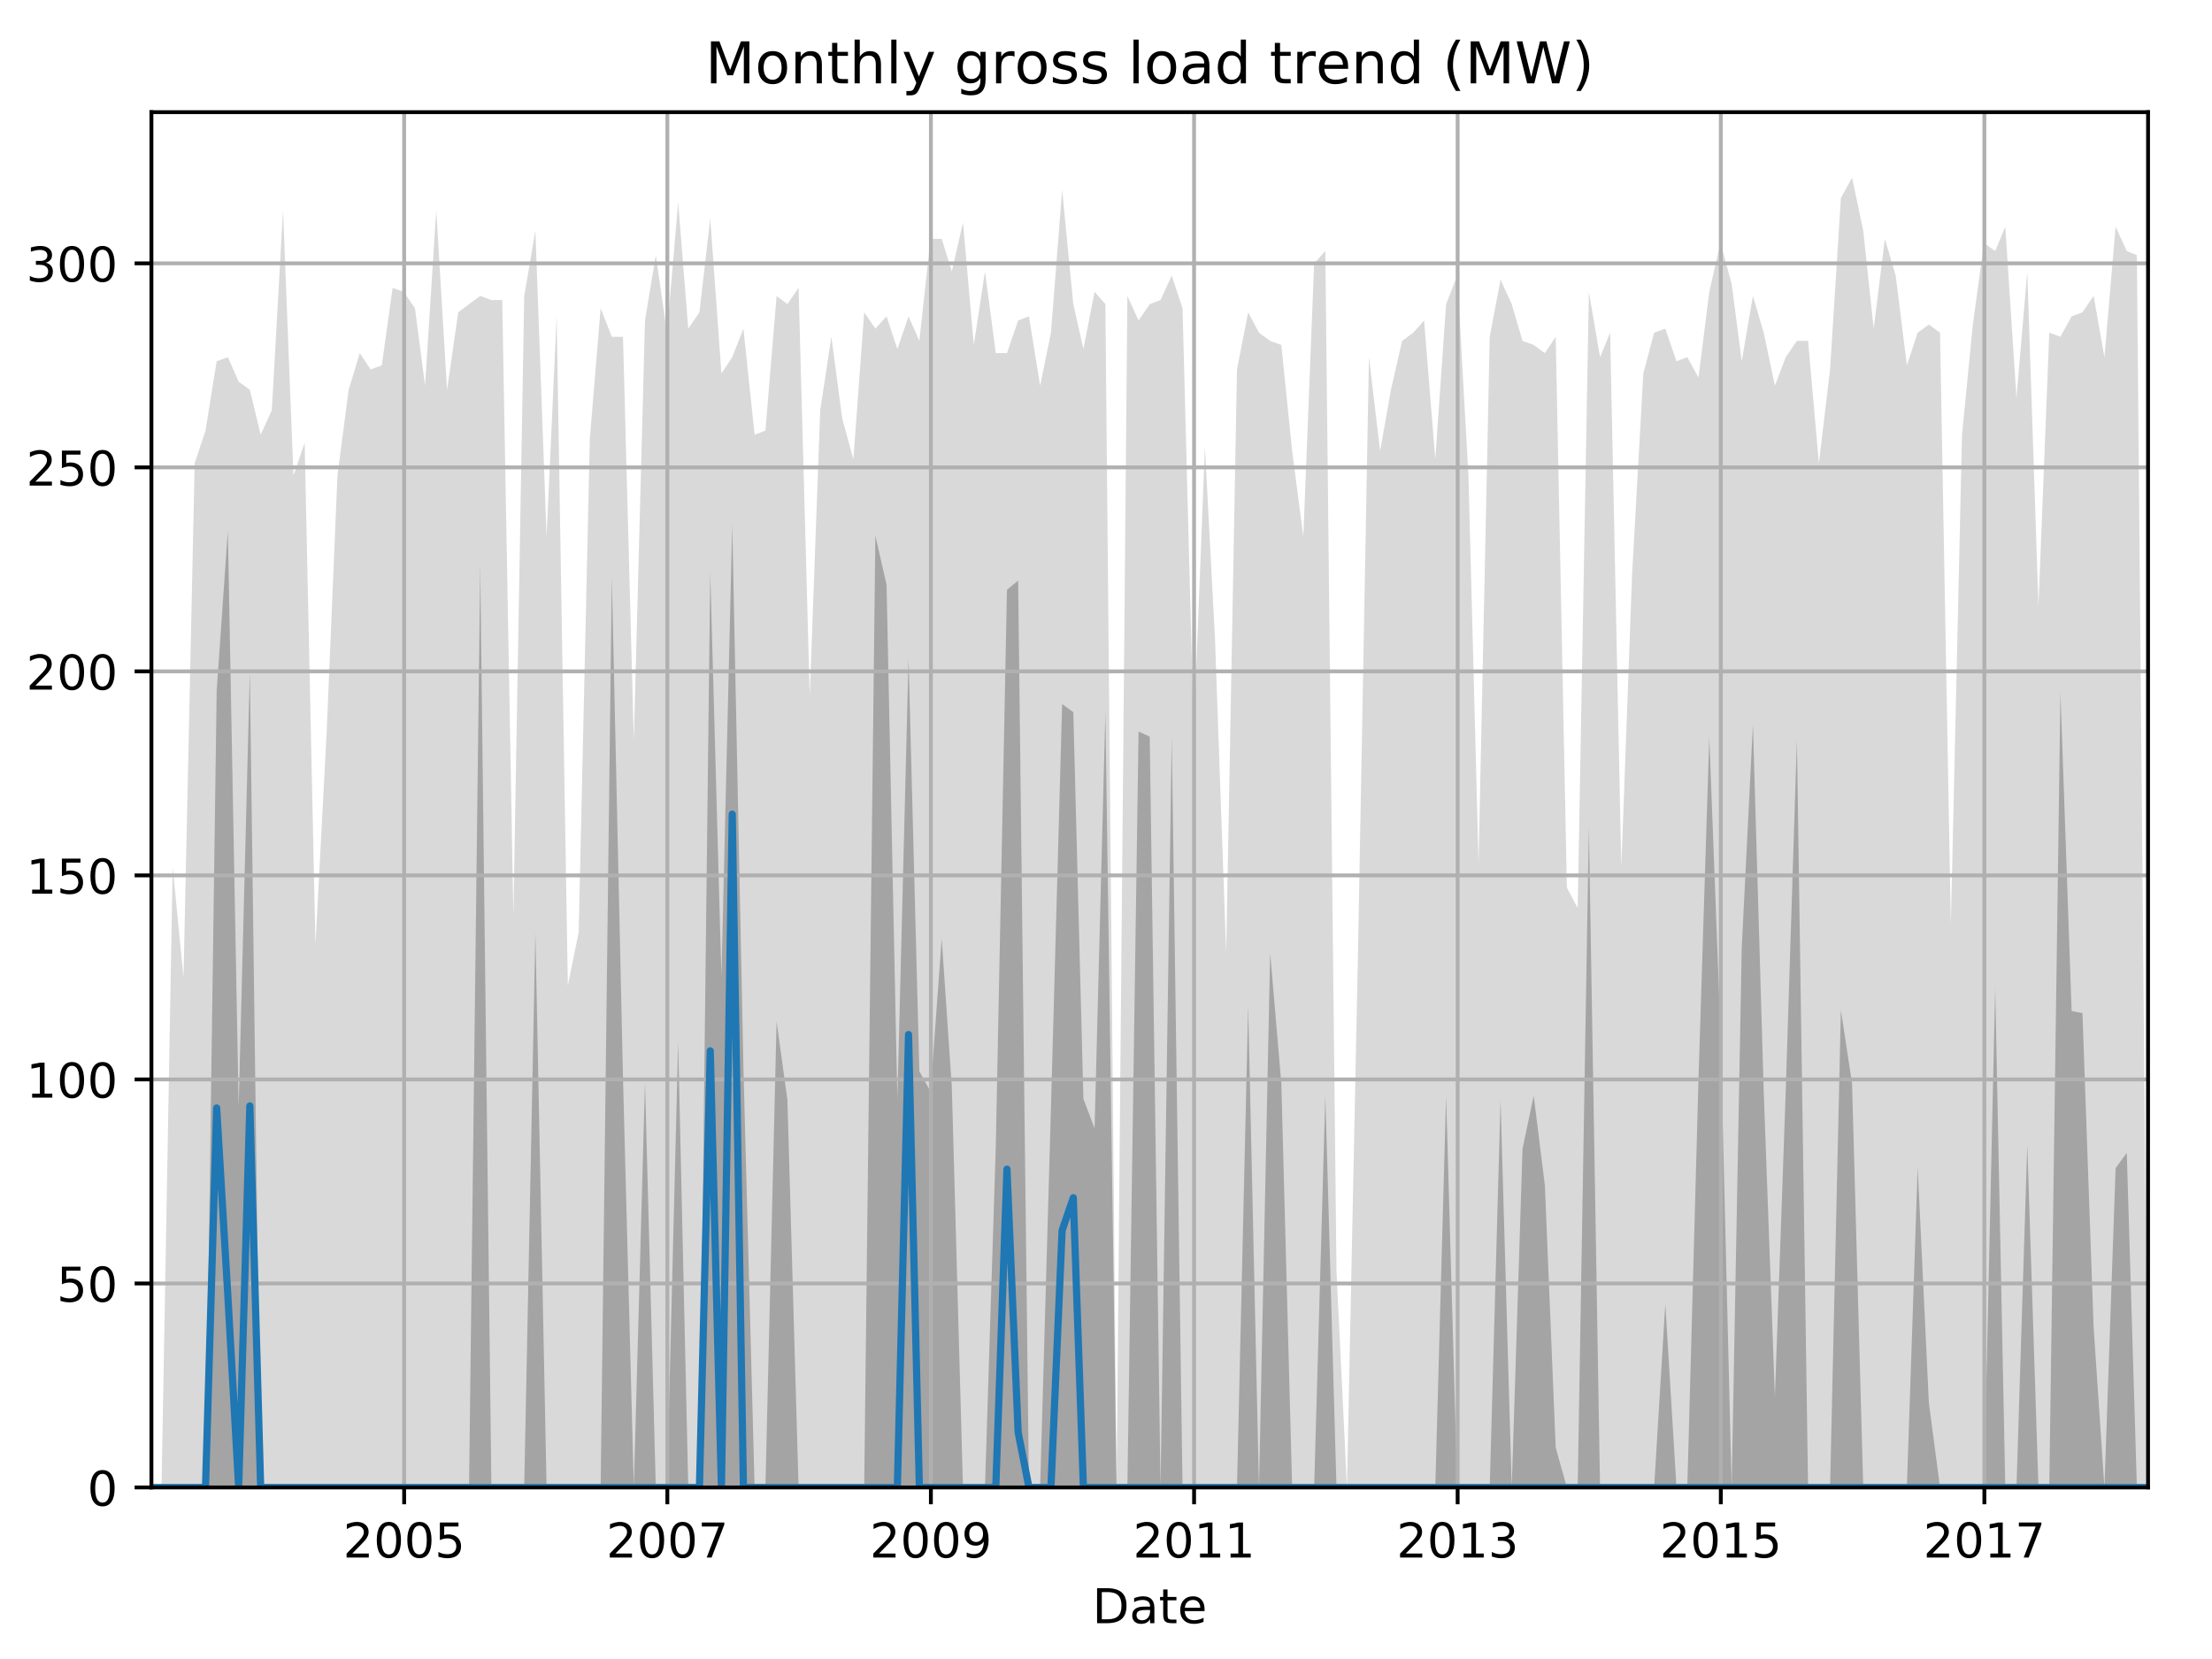 <?xml version="1.0" encoding="utf-8" standalone="no"?>
<!DOCTYPE svg PUBLIC "-//W3C//DTD SVG 1.1//EN"
  "http://www.w3.org/Graphics/SVG/1.1/DTD/svg11.dtd">
<!-- Created with matplotlib (http://matplotlib.org/) -->
<svg height="345.6pt" version="1.1" viewBox="0 0 460.8 345.6" width="460.8pt" xmlns="http://www.w3.org/2000/svg" xmlns:xlink="http://www.w3.org/1999/xlink">
 <defs>
  <style type="text/css">
*{stroke-linecap:butt;stroke-linejoin:round;}
  </style>
 </defs>
 <g id="figure_1">
  <g id="patch_1">
   <path d="M 0 345.6 
L 460.8 345.6 
L 460.8 0 
L 0 0 
z
" style="fill:none;"/>
  </g>
  <g id="axes_1">
   <g id="patch_2">
    <path d="M 31.543 309.863 
L 447.48 309.863 
L 447.48 23.365 
L 31.543 23.365 
z
" style="fill:none;"/>
   </g>
   <g id="PolyCollection_1">
    <path clip-path="url(#pd8c55d9efe)" d="M 31.543 309.863 
L 31.543 309.863 
L 33.646 309.863 
L 35.974 309.863 
L 38.227 309.863 
L 40.556 309.863 
L 42.809 309.863 
L 45.137 309.863 
L 47.465 309.863 
L 49.719 309.863 
L 52.047 309.863 
L 54.3 309.863 
L 56.628 309.863 
L 58.957 309.863 
L 61.135 309.863 
L 63.463 309.863 
L 65.716 309.863 
L 68.045 309.863 
L 70.298 309.863 
L 72.626 309.863 
L 74.954 309.863 
L 77.207 309.863 
L 79.536 309.863 
L 81.789 309.863 
L 84.117 309.863 
L 86.445 309.863 
L 88.548 309.863 
L 90.877 309.863 
L 93.13 309.863 
L 95.458 309.863 
L 97.711 309.863 
L 100.04 309.863 
L 102.368 309.863 
L 104.621 309.863 
L 106.949 309.863 
L 109.203 309.863 
L 111.531 309.863 
L 113.859 309.863 
L 115.962 309.863 
L 118.29 309.863 
L 120.544 309.863 
L 122.872 309.863 
L 125.125 309.863 
L 127.453 309.863 
L 129.782 309.863 
L 132.035 309.863 
L 134.363 309.863 
L 136.616 309.863 
L 138.945 309.863 
L 141.273 309.863 
L 143.376 309.863 
L 145.704 309.863 
L 147.957 309.863 
L 150.286 309.863 
L 152.539 309.863 
L 154.867 309.863 
L 157.195 309.863 
L 159.449 309.863 
L 161.777 309.863 
L 164.03 309.863 
L 166.358 309.863 
L 168.687 309.863 
L 170.865 309.863 
L 173.193 309.863 
L 175.446 309.863 
L 177.774 309.863 
L 180.028 309.863 
L 182.356 309.863 
L 184.684 309.863 
L 186.937 309.863 
L 189.266 309.863 
L 191.519 309.863 
L 193.847 309.863 
L 196.175 309.863 
L 198.278 309.863 
L 200.607 309.863 
L 202.86 309.863 
L 205.188 309.863 
L 207.441 309.863 
L 209.77 309.863 
L 212.098 309.863 
L 214.351 309.863 
L 216.679 309.863 
L 218.932 309.863 
L 221.261 309.863 
L 223.589 309.863 
L 225.692 309.863 
L 228.02 309.863 
L 230.273 309.863 
L 232.602 309.863 
L 234.855 309.863 
L 237.183 309.863 
L 239.512 309.863 
L 241.765 309.863 
L 244.093 309.863 
L 246.346 309.863 
L 248.674 309.863 
L 251.003 309.863 
L 253.106 309.863 
L 255.434 309.863 
L 257.687 309.863 
L 260.015 309.863 
L 262.269 309.863 
L 264.597 309.863 
L 266.925 309.863 
L 269.178 309.863 
L 271.507 309.863 
L 273.76 309.863 
L 276.088 309.863 
L 278.416 309.863 
L 280.594 309.863 
L 282.923 309.863 
L 285.176 309.863 
L 287.504 309.863 
L 289.757 309.863 
L 292.086 309.863 
L 294.414 309.863 
L 296.667 309.863 
L 298.995 309.863 
L 301.249 309.863 
L 303.577 309.863 
L 305.905 309.863 
L 308.008 309.863 
L 310.336 309.863 
L 312.59 309.863 
L 314.918 309.863 
L 317.171 309.863 
L 319.499 309.863 
L 321.828 309.863 
L 324.081 309.863 
L 326.409 309.863 
L 328.662 309.863 
L 330.991 309.863 
L 333.319 309.863 
L 335.422 309.863 
L 337.75 309.863 
L 340.003 309.863 
L 342.332 309.863 
L 344.585 309.863 
L 346.913 309.863 
L 349.241 309.863 
L 351.495 309.863 
L 353.823 309.863 
L 356.076 309.863 
L 358.404 309.863 
L 360.733 309.863 
L 362.836 309.863 
L 365.164 309.863 
L 367.417 309.863 
L 369.745 309.863 
L 371.998 309.863 
L 374.327 309.863 
L 376.655 309.863 
L 378.908 309.863 
L 381.237 309.863 
L 383.49 309.863 
L 385.818 309.863 
L 388.146 309.863 
L 390.324 309.863 
L 392.653 309.863 
L 394.906 309.863 
L 397.234 309.863 
L 399.487 309.863 
L 401.816 309.863 
L 404.144 309.863 
L 406.397 309.863 
L 408.725 309.863 
L 410.978 309.863 
L 413.307 309.863 
L 415.635 309.863 
L 417.738 309.863 
L 420.066 309.863 
L 422.319 309.863 
L 424.648 309.863 
L 426.901 309.863 
L 429.229 309.863 
L 431.558 309.863 
L 433.811 309.863 
L 436.139 309.863 
L 438.392 309.863 
L 440.72 309.863 
L 443.049 309.863 
L 445.152 309.863 
L 447.48 309.863 
L 447.48 309.863 
L 447.48 309.863 
L 445.152 53.158 
L 443.049 52.308 
L 440.72 47.208 
L 438.392 74.409 
L 436.139 61.658 
L 433.811 65.058 
L 431.558 65.908 
L 429.229 70.159 
L 426.901 69.309 
L 424.648 126.26 
L 422.319 56.558 
L 420.066 82.909 
L 417.738 47.208 
L 415.635 52.308 
L 413.307 50.608 
L 410.978 67.608 
L 408.725 90.559 
L 406.397 192.561 
L 404.144 69.309 
L 401.816 67.608 
L 399.487 69.309 
L 397.234 76.109 
L 394.906 57.408 
L 392.653 49.758 
L 390.324 68.458 
L 388.146 48.058 
L 385.818 37.008 
L 383.49 41.258 
L 381.237 76.959 
L 378.908 96.509 
L 376.655 71.009 
L 374.327 71.009 
L 371.998 74.409 
L 369.745 80.359 
L 367.417 69.309 
L 365.164 61.658 
L 362.836 75.259 
L 360.733 59.108 
L 358.404 50.608 
L 356.076 60.808 
L 353.823 78.659 
L 351.495 74.409 
L 349.241 75.259 
L 346.913 68.458 
L 344.585 69.309 
L 342.332 77.809 
L 340.003 119.46 
L 337.75 180.661 
L 335.422 69.309 
L 333.319 74.409 
L 330.991 60.808 
L 328.662 189.161 
L 326.409 184.911 
L 324.081 70.159 
L 321.828 73.559 
L 319.499 71.859 
L 317.171 71.009 
L 314.918 63.358 
L 312.59 58.258 
L 310.336 70.159 
L 308.008 179.811 
L 305.905 99.059 
L 303.577 57.408 
L 301.249 63.358 
L 298.995 95.659 
L 296.667 66.758 
L 294.414 69.309 
L 292.086 71.009 
L 289.757 81.209 
L 287.504 93.959 
L 285.176 74.409 
L 282.923 196.811 
L 280.594 309.863 
L 278.416 264.813 
L 276.088 52.308 
L 273.76 54.858 
L 271.507 111.809 
L 269.178 93.959 
L 266.925 71.859 
L 264.597 71.009 
L 262.269 69.309 
L 260.015 65.058 
L 257.687 76.959 
L 255.434 198.511 
L 253.106 133.06 
L 251.003 93.109 
L 248.674 152.61 
L 246.346 64.208 
L 244.093 57.408 
L 241.765 62.508 
L 239.512 63.358 
L 237.183 66.758 
L 234.855 61.658 
L 232.602 309.863 
L 230.273 63.358 
L 228.02 60.808 
L 225.692 72.709 
L 223.589 63.358 
L 221.261 39.558 
L 218.932 69.309 
L 216.679 80.359 
L 214.351 65.908 
L 212.098 66.758 
L 209.77 73.559 
L 207.441 73.559 
L 205.188 56.558 
L 202.86 71.859 
L 200.607 46.358 
L 198.278 56.558 
L 196.175 49.758 
L 193.847 49.758 
L 191.519 71.009 
L 189.266 65.908 
L 186.937 72.709 
L 184.684 65.908 
L 182.356 68.458 
L 180.028 65.058 
L 177.774 95.659 
L 175.446 87.159 
L 173.193 70.159 
L 170.865 85.459 
L 168.687 144.96 
L 166.358 59.958 
L 164.03 63.358 
L 161.777 61.658 
L 159.449 89.709 
L 157.195 90.559 
L 154.867 68.458 
L 152.539 74.409 
L 150.286 77.809 
L 147.957 45.508 
L 145.704 65.058 
L 143.376 68.458 
L 141.273 42.108 
L 138.945 69.309 
L 136.616 53.158 
L 134.363 66.758 
L 132.035 154.31 
L 129.782 70.159 
L 127.453 70.159 
L 125.125 64.208 
L 122.872 91.409 
L 120.544 194.261 
L 118.29 205.311 
L 115.962 65.908 
L 113.859 111.809 
L 111.531 48.058 
L 109.203 61.658 
L 106.949 190.861 
L 104.621 62.508 
L 102.368 62.508 
L 100.04 61.658 
L 97.711 63.358 
L 95.458 65.058 
L 93.13 81.209 
L 90.877 43.808 
L 88.548 80.359 
L 86.445 64.208 
L 84.117 60.808 
L 81.789 59.958 
L 79.536 76.109 
L 77.207 76.959 
L 74.954 73.559 
L 72.626 81.209 
L 70.298 99.059 
L 68.045 152.61 
L 65.716 196.811 
L 63.463 92.259 
L 61.135 99.059 
L 58.957 43.808 
L 56.628 85.459 
L 54.3 90.559 
L 52.047 81.209 
L 49.719 79.509 
L 47.465 74.409 
L 45.137 75.259 
L 42.809 89.709 
L 40.556 96.509 
L 38.227 203.611 
L 35.974 180.661 
L 33.646 309.863 
L 31.543 309.863 
z
" style="fill:#808080;fill-opacity:0.3;"/>
   </g>
   <g id="PolyCollection_2">
    <path clip-path="url(#pd8c55d9efe)" d="M 31.543 309.863 
L 31.543 309.863 
L 33.646 309.863 
L 35.974 309.863 
L 38.227 309.863 
L 40.556 309.863 
L 42.809 309.863 
L 45.137 309.863 
L 47.465 309.863 
L 49.719 309.863 
L 52.047 309.863 
L 54.3 309.863 
L 56.628 309.863 
L 58.957 309.863 
L 61.135 309.863 
L 63.463 309.863 
L 65.716 309.863 
L 68.045 309.863 
L 70.298 309.863 
L 72.626 309.863 
L 74.954 309.863 
L 77.207 309.863 
L 79.536 309.863 
L 81.789 309.863 
L 84.117 309.863 
L 86.445 309.863 
L 88.548 309.863 
L 90.877 309.863 
L 93.13 309.863 
L 95.458 309.863 
L 97.711 309.863 
L 100.04 309.863 
L 102.368 309.863 
L 104.621 309.863 
L 106.949 309.863 
L 109.203 309.863 
L 111.531 309.863 
L 113.859 309.863 
L 115.962 309.863 
L 118.29 309.863 
L 120.544 309.863 
L 122.872 309.863 
L 125.125 309.863 
L 127.453 309.863 
L 129.782 309.863 
L 132.035 309.863 
L 134.363 309.863 
L 136.616 309.863 
L 138.945 309.863 
L 141.273 309.863 
L 143.376 309.863 
L 145.704 309.863 
L 147.957 309.863 
L 150.286 309.863 
L 152.539 309.863 
L 154.867 309.863 
L 157.195 309.863 
L 159.449 309.863 
L 161.777 309.863 
L 164.03 309.863 
L 166.358 309.863 
L 168.687 309.863 
L 170.865 309.863 
L 173.193 309.863 
L 175.446 309.863 
L 177.774 309.863 
L 180.028 309.863 
L 182.356 309.863 
L 184.684 309.863 
L 186.937 309.863 
L 189.266 309.863 
L 191.519 309.863 
L 193.847 309.863 
L 196.175 309.863 
L 198.278 309.863 
L 200.607 309.863 
L 202.86 309.863 
L 205.188 309.863 
L 207.441 309.863 
L 209.77 309.863 
L 212.098 309.863 
L 214.351 309.863 
L 216.679 309.863 
L 218.932 309.863 
L 221.261 309.863 
L 223.589 309.863 
L 225.692 309.863 
L 228.02 309.863 
L 230.273 309.863 
L 232.602 309.863 
L 234.855 309.863 
L 237.183 309.863 
L 239.512 309.863 
L 241.765 309.863 
L 244.093 309.863 
L 246.346 309.863 
L 248.674 309.863 
L 251.003 309.863 
L 253.106 309.863 
L 255.434 309.863 
L 257.687 309.863 
L 260.015 309.863 
L 262.269 309.863 
L 264.597 309.863 
L 266.925 309.863 
L 269.178 309.863 
L 271.507 309.863 
L 273.76 309.863 
L 276.088 309.863 
L 278.416 309.863 
L 280.594 309.863 
L 282.923 309.863 
L 285.176 309.863 
L 287.504 309.863 
L 289.757 309.863 
L 292.086 309.863 
L 294.414 309.863 
L 296.667 309.863 
L 298.995 309.863 
L 301.249 309.863 
L 303.577 309.863 
L 305.905 309.863 
L 308.008 309.863 
L 310.336 309.863 
L 312.59 309.863 
L 314.918 309.863 
L 317.171 309.863 
L 319.499 309.863 
L 321.828 309.863 
L 324.081 309.863 
L 326.409 309.863 
L 328.662 309.863 
L 330.991 309.863 
L 333.319 309.863 
L 335.422 309.863 
L 337.75 309.863 
L 340.003 309.863 
L 342.332 309.863 
L 344.585 309.863 
L 346.913 309.863 
L 349.241 309.863 
L 351.495 309.863 
L 353.823 309.863 
L 356.076 309.863 
L 358.404 309.863 
L 360.733 309.863 
L 362.836 309.863 
L 365.164 309.863 
L 367.417 309.863 
L 369.745 309.863 
L 371.998 309.863 
L 374.327 309.863 
L 376.655 309.863 
L 378.908 309.863 
L 381.237 309.863 
L 383.49 309.863 
L 385.818 309.863 
L 388.146 309.863 
L 390.324 309.863 
L 392.653 309.863 
L 394.906 309.863 
L 397.234 309.863 
L 399.487 309.863 
L 401.816 309.863 
L 404.144 309.863 
L 406.397 309.863 
L 408.725 309.863 
L 410.978 309.863 
L 413.307 309.863 
L 415.635 309.863 
L 417.738 309.863 
L 420.066 309.863 
L 422.319 309.863 
L 424.648 309.863 
L 426.901 309.863 
L 429.229 309.863 
L 431.558 309.863 
L 433.811 309.863 
L 436.139 309.863 
L 438.392 309.863 
L 440.72 309.863 
L 443.049 309.863 
L 445.152 309.863 
L 447.48 309.863 
L 447.48 309.863 
L 447.48 309.863 
L 445.152 309.863 
L 443.049 240.162 
L 440.72 243.35 
L 438.392 309.863 
L 436.139 276.5 
L 433.811 211.049 
L 431.558 210.624 
L 429.229 144.323 
L 426.901 309.863 
L 424.648 309.863 
L 422.319 238.462 
L 420.066 309.863 
L 417.738 309.863 
L 415.635 205.736 
L 413.307 309.863 
L 410.978 309.863 
L 408.725 309.863 
L 406.397 309.863 
L 404.144 309.863 
L 401.816 292.226 
L 399.487 243.137 
L 397.234 309.863 
L 394.906 309.863 
L 392.653 309.863 
L 390.324 309.863 
L 388.146 309.863 
L 385.818 225.712 
L 383.49 210.411 
L 381.237 309.863 
L 378.908 309.863 
L 376.655 309.863 
L 374.327 154.098 
L 371.998 227.412 
L 369.745 290.951 
L 367.417 227.412 
L 365.164 150.91 
L 362.836 197.449 
L 360.733 309.863 
L 358.404 214.662 
L 356.076 153.46 
L 353.823 224.862 
L 351.495 309.863 
L 349.241 309.863 
L 346.913 271.613 
L 344.585 309.863 
L 342.332 309.863 
L 340.003 309.863 
L 337.75 309.863 
L 335.422 309.863 
L 333.319 309.863 
L 330.991 172.161 
L 328.662 309.863 
L 326.409 309.863 
L 324.081 301.576 
L 321.828 246.962 
L 319.499 228.262 
L 317.171 239.312 
L 314.918 309.863 
L 312.59 229.112 
L 310.336 309.863 
L 308.008 309.863 
L 305.905 309.863 
L 303.577 309.863 
L 301.249 228.262 
L 298.995 309.863 
L 296.667 309.863 
L 294.414 309.863 
L 292.086 309.863 
L 289.757 309.863 
L 287.504 309.863 
L 285.176 309.863 
L 282.923 309.863 
L 280.594 309.863 
L 278.416 309.863 
L 276.088 228.262 
L 273.76 309.863 
L 271.507 309.863 
L 269.178 309.863 
L 266.925 225.712 
L 264.597 198.511 
L 262.269 309.863 
L 260.015 209.561 
L 257.687 309.863 
L 255.434 309.863 
L 253.106 309.863 
L 251.003 309.863 
L 248.674 309.863 
L 246.346 309.863 
L 244.093 153.46 
L 241.765 309.863 
L 239.512 153.46 
L 237.183 152.398 
L 234.855 309.863 
L 232.602 309.863 
L 230.273 148.36 
L 228.02 235.062 
L 225.692 228.899 
L 223.589 148.36 
L 221.261 146.66 
L 218.932 230.812 
L 216.679 309.863 
L 214.351 309.863 
L 212.098 120.947 
L 209.77 122.86 
L 207.441 238.887 
L 205.188 309.863 
L 202.86 309.863 
L 200.607 309.863 
L 198.278 226.349 
L 196.175 195.536 
L 193.847 227.412 
L 191.519 223.162 
L 189.266 137.097 
L 186.937 229.112 
L 184.684 121.797 
L 182.356 111.597 
L 180.028 309.863 
L 177.774 309.863 
L 175.446 309.863 
L 173.193 309.863 
L 170.865 309.863 
L 168.687 309.863 
L 166.358 309.863 
L 164.03 229.112 
L 161.777 212.749 
L 159.449 309.863 
L 157.195 309.863 
L 154.867 222.312 
L 152.539 109.259 
L 150.286 203.399 
L 147.957 119.247 
L 145.704 309.863 
L 143.376 309.863 
L 141.273 216.999 
L 138.945 309.863 
L 136.616 309.863 
L 134.363 225.499 
L 132.035 309.863 
L 129.782 224.649 
L 127.453 120.097 
L 125.125 309.863 
L 122.872 309.863 
L 120.544 309.863 
L 118.29 309.863 
L 115.962 309.863 
L 113.859 309.863 
L 111.531 194.261 
L 109.203 309.863 
L 106.949 309.863 
L 104.621 309.863 
L 102.368 309.863 
L 100.04 117.76 
L 97.711 309.863 
L 95.458 309.863 
L 93.13 309.863 
L 90.877 309.863 
L 88.548 309.863 
L 86.445 309.863 
L 84.117 309.863 
L 81.789 309.863 
L 79.536 309.863 
L 77.207 309.863 
L 74.954 309.863 
L 72.626 309.863 
L 70.298 309.863 
L 68.045 309.863 
L 65.716 309.863 
L 63.463 309.863 
L 61.135 309.863 
L 58.957 309.863 
L 56.628 309.863 
L 54.3 309.863 
L 52.047 139.86 
L 49.719 230.599 
L 47.465 110.534 
L 45.137 143.898 
L 42.809 309.863 
L 40.556 309.863 
L 38.227 309.863 
L 35.974 309.863 
L 33.646 309.863 
L 31.543 309.863 
z
" style="fill:#808080;fill-opacity:0.6;"/>
   </g>
   <g id="matplotlib.axis_1">
    <g id="xtick_1">
     <g id="line2d_1">
      <path clip-path="url(#pd8c55d9efe)" d="M 84.192 309.863 
L 84.192 23.365 
" style="fill:none;stroke:#b0b0b0;stroke-linecap:square;stroke-width:0.8;"/>
     </g>
     <g id="line2d_2">
      <defs>
       <path d="M 0 0 
L 0 3.5 
" id="m3f672461db" style="stroke:#000000;stroke-width:0.8;"/>
      </defs>
      <g>
       <use style="stroke:#000000;stroke-width:0.8;" x="84.192" xlink:href="#m3f672461db" y="309.863"/>
      </g>
     </g>
     <g id="text_1">
      <!-- 2005 -->
      <defs>
       <path d="M 19.188 8.297 
L 53.609 8.297 
L 53.609 0 
L 7.328 0 
L 7.328 8.297 
Q 12.938 14.109 22.625 23.891 
Q 32.328 33.688 34.812 36.531 
Q 39.547 41.844 41.422 45.531 
Q 43.312 49.219 43.312 52.781 
Q 43.312 58.594 39.234 62.25 
Q 35.156 65.922 28.609 65.922 
Q 23.969 65.922 18.812 64.312 
Q 13.672 62.703 7.812 59.422 
L 7.812 69.391 
Q 13.766 71.781 18.938 73 
Q 24.125 74.219 28.422 74.219 
Q 39.75 74.219 46.484 68.547 
Q 53.219 62.891 53.219 53.422 
Q 53.219 48.922 51.531 44.891 
Q 49.859 40.875 45.406 35.406 
Q 44.188 33.984 37.641 27.219 
Q 31.109 20.453 19.188 8.297 
z
" id="DejaVuSans-32"/>
       <path d="M 31.781 66.406 
Q 24.172 66.406 20.328 58.906 
Q 16.5 51.422 16.5 36.375 
Q 16.5 21.391 20.328 13.891 
Q 24.172 6.391 31.781 6.391 
Q 39.453 6.391 43.281 13.891 
Q 47.125 21.391 47.125 36.375 
Q 47.125 51.422 43.281 58.906 
Q 39.453 66.406 31.781 66.406 
z
M 31.781 74.219 
Q 44.047 74.219 50.516 64.516 
Q 56.984 54.828 56.984 36.375 
Q 56.984 17.969 50.516 8.266 
Q 44.047 -1.422 31.781 -1.422 
Q 19.531 -1.422 13.062 8.266 
Q 6.594 17.969 6.594 36.375 
Q 6.594 54.828 13.062 64.516 
Q 19.531 74.219 31.781 74.219 
z
" id="DejaVuSans-30"/>
       <path d="M 10.797 72.906 
L 49.516 72.906 
L 49.516 64.594 
L 19.828 64.594 
L 19.828 46.734 
Q 21.969 47.469 24.109 47.828 
Q 26.266 48.188 28.422 48.188 
Q 40.625 48.188 47.75 41.5 
Q 54.891 34.812 54.891 23.391 
Q 54.891 11.625 47.562 5.094 
Q 40.234 -1.422 26.906 -1.422 
Q 22.312 -1.422 17.547 -0.641 
Q 12.797 0.141 7.719 1.703 
L 7.719 11.625 
Q 12.109 9.234 16.797 8.062 
Q 21.484 6.891 26.703 6.891 
Q 35.156 6.891 40.078 11.328 
Q 45.016 15.766 45.016 23.391 
Q 45.016 31 40.078 35.438 
Q 35.156 39.891 26.703 39.891 
Q 22.75 39.891 18.812 39.016 
Q 14.891 38.141 10.797 36.281 
z
" id="DejaVuSans-35"/>
      </defs>
      <g transform="translate(71.467 324.462)scale(0.1 -0.1)">
       <use xlink:href="#DejaVuSans-32"/>
       <use x="63.623" xlink:href="#DejaVuSans-30"/>
       <use x="127.246" xlink:href="#DejaVuSans-30"/>
       <use x="190.869" xlink:href="#DejaVuSans-35"/>
      </g>
     </g>
    </g>
    <g id="xtick_2">
     <g id="line2d_3">
      <path clip-path="url(#pd8c55d9efe)" d="M 139.02 309.863 
L 139.02 23.365 
" style="fill:none;stroke:#b0b0b0;stroke-linecap:square;stroke-width:0.8;"/>
     </g>
     <g id="line2d_4">
      <g>
       <use style="stroke:#000000;stroke-width:0.8;" x="139.02" xlink:href="#m3f672461db" y="309.863"/>
      </g>
     </g>
     <g id="text_2">
      <!-- 2007 -->
      <defs>
       <path d="M 8.203 72.906 
L 55.078 72.906 
L 55.078 68.703 
L 28.609 0 
L 18.312 0 
L 43.219 64.594 
L 8.203 64.594 
z
" id="DejaVuSans-37"/>
      </defs>
      <g transform="translate(126.295 324.462)scale(0.1 -0.1)">
       <use xlink:href="#DejaVuSans-32"/>
       <use x="63.623" xlink:href="#DejaVuSans-30"/>
       <use x="127.246" xlink:href="#DejaVuSans-30"/>
       <use x="190.869" xlink:href="#DejaVuSans-37"/>
      </g>
     </g>
    </g>
    <g id="xtick_3">
     <g id="line2d_5">
      <path clip-path="url(#pd8c55d9efe)" d="M 193.922 309.863 
L 193.922 23.365 
" style="fill:none;stroke:#b0b0b0;stroke-linecap:square;stroke-width:0.8;"/>
     </g>
     <g id="line2d_6">
      <g>
       <use style="stroke:#000000;stroke-width:0.8;" x="193.922" xlink:href="#m3f672461db" y="309.863"/>
      </g>
     </g>
     <g id="text_3">
      <!-- 2009 -->
      <defs>
       <path d="M 10.984 1.516 
L 10.984 10.5 
Q 14.703 8.734 18.5 7.812 
Q 22.312 6.891 25.984 6.891 
Q 35.75 6.891 40.891 13.453 
Q 46.047 20.016 46.781 33.406 
Q 43.953 29.203 39.594 26.953 
Q 35.25 24.703 29.984 24.703 
Q 19.047 24.703 12.672 31.312 
Q 6.297 37.938 6.297 49.422 
Q 6.297 60.641 12.938 67.422 
Q 19.578 74.219 30.609 74.219 
Q 43.266 74.219 49.922 64.516 
Q 56.594 54.828 56.594 36.375 
Q 56.594 19.141 48.406 8.859 
Q 40.234 -1.422 26.422 -1.422 
Q 22.703 -1.422 18.891 -0.688 
Q 15.094 0.047 10.984 1.516 
z
M 30.609 32.422 
Q 37.25 32.422 41.125 36.953 
Q 45.016 41.5 45.016 49.422 
Q 45.016 57.281 41.125 61.844 
Q 37.25 66.406 30.609 66.406 
Q 23.969 66.406 20.094 61.844 
Q 16.219 57.281 16.219 49.422 
Q 16.219 41.5 20.094 36.953 
Q 23.969 32.422 30.609 32.422 
z
" id="DejaVuSans-39"/>
      </defs>
      <g transform="translate(181.197 324.462)scale(0.1 -0.1)">
       <use xlink:href="#DejaVuSans-32"/>
       <use x="63.623" xlink:href="#DejaVuSans-30"/>
       <use x="127.246" xlink:href="#DejaVuSans-30"/>
       <use x="190.869" xlink:href="#DejaVuSans-39"/>
      </g>
     </g>
    </g>
    <g id="xtick_4">
     <g id="line2d_7">
      <path clip-path="url(#pd8c55d9efe)" d="M 248.75 309.863 
L 248.75 23.365 
" style="fill:none;stroke:#b0b0b0;stroke-linecap:square;stroke-width:0.8;"/>
     </g>
     <g id="line2d_8">
      <g>
       <use style="stroke:#000000;stroke-width:0.8;" x="248.75" xlink:href="#m3f672461db" y="309.863"/>
      </g>
     </g>
     <g id="text_4">
      <!-- 2011 -->
      <defs>
       <path d="M 12.406 8.297 
L 28.516 8.297 
L 28.516 63.922 
L 10.984 60.406 
L 10.984 69.391 
L 28.422 72.906 
L 38.281 72.906 
L 38.281 8.297 
L 54.391 8.297 
L 54.391 0 
L 12.406 0 
z
" id="DejaVuSans-31"/>
      </defs>
      <g transform="translate(236.025 324.462)scale(0.1 -0.1)">
       <use xlink:href="#DejaVuSans-32"/>
       <use x="63.623" xlink:href="#DejaVuSans-30"/>
       <use x="127.246" xlink:href="#DejaVuSans-31"/>
       <use x="190.869" xlink:href="#DejaVuSans-31"/>
      </g>
     </g>
    </g>
    <g id="xtick_5">
     <g id="line2d_9">
      <path clip-path="url(#pd8c55d9efe)" d="M 303.652 309.863 
L 303.652 23.365 
" style="fill:none;stroke:#b0b0b0;stroke-linecap:square;stroke-width:0.8;"/>
     </g>
     <g id="line2d_10">
      <g>
       <use style="stroke:#000000;stroke-width:0.8;" x="303.652" xlink:href="#m3f672461db" y="309.863"/>
      </g>
     </g>
     <g id="text_5">
      <!-- 2013 -->
      <defs>
       <path d="M 40.578 39.312 
Q 47.656 37.797 51.625 33 
Q 55.609 28.219 55.609 21.188 
Q 55.609 10.406 48.188 4.484 
Q 40.766 -1.422 27.094 -1.422 
Q 22.516 -1.422 17.656 -0.516 
Q 12.797 0.391 7.625 2.203 
L 7.625 11.719 
Q 11.719 9.328 16.594 8.109 
Q 21.484 6.891 26.812 6.891 
Q 36.078 6.891 40.938 10.547 
Q 45.797 14.203 45.797 21.188 
Q 45.797 27.641 41.281 31.266 
Q 36.766 34.906 28.719 34.906 
L 20.219 34.906 
L 20.219 43.016 
L 29.109 43.016 
Q 36.375 43.016 40.234 45.922 
Q 44.094 48.828 44.094 54.297 
Q 44.094 59.906 40.109 62.906 
Q 36.141 65.922 28.719 65.922 
Q 24.656 65.922 20.016 65.031 
Q 15.375 64.156 9.812 62.312 
L 9.812 71.094 
Q 15.438 72.656 20.344 73.438 
Q 25.25 74.219 29.594 74.219 
Q 40.828 74.219 47.359 69.109 
Q 53.906 64.016 53.906 55.328 
Q 53.906 49.266 50.438 45.094 
Q 46.969 40.922 40.578 39.312 
z
" id="DejaVuSans-33"/>
      </defs>
      <g transform="translate(290.927 324.462)scale(0.1 -0.1)">
       <use xlink:href="#DejaVuSans-32"/>
       <use x="63.623" xlink:href="#DejaVuSans-30"/>
       <use x="127.246" xlink:href="#DejaVuSans-31"/>
       <use x="190.869" xlink:href="#DejaVuSans-33"/>
      </g>
     </g>
    </g>
    <g id="xtick_6">
     <g id="line2d_11">
      <path clip-path="url(#pd8c55d9efe)" d="M 358.479 309.863 
L 358.479 23.365 
" style="fill:none;stroke:#b0b0b0;stroke-linecap:square;stroke-width:0.8;"/>
     </g>
     <g id="line2d_12">
      <g>
       <use style="stroke:#000000;stroke-width:0.8;" x="358.479" xlink:href="#m3f672461db" y="309.863"/>
      </g>
     </g>
     <g id="text_6">
      <!-- 2015 -->
      <g transform="translate(345.754 324.462)scale(0.1 -0.1)">
       <use xlink:href="#DejaVuSans-32"/>
       <use x="63.623" xlink:href="#DejaVuSans-30"/>
       <use x="127.246" xlink:href="#DejaVuSans-31"/>
       <use x="190.869" xlink:href="#DejaVuSans-35"/>
      </g>
     </g>
    </g>
    <g id="xtick_7">
     <g id="line2d_13">
      <path clip-path="url(#pd8c55d9efe)" d="M 413.382 309.863 
L 413.382 23.365 
" style="fill:none;stroke:#b0b0b0;stroke-linecap:square;stroke-width:0.8;"/>
     </g>
     <g id="line2d_14">
      <g>
       <use style="stroke:#000000;stroke-width:0.8;" x="413.382" xlink:href="#m3f672461db" y="309.863"/>
      </g>
     </g>
     <g id="text_7">
      <!-- 2017 -->
      <g transform="translate(400.657 324.462)scale(0.1 -0.1)">
       <use xlink:href="#DejaVuSans-32"/>
       <use x="63.623" xlink:href="#DejaVuSans-30"/>
       <use x="127.246" xlink:href="#DejaVuSans-31"/>
       <use x="190.869" xlink:href="#DejaVuSans-37"/>
      </g>
     </g>
    </g>
    <g id="text_8">
     <!-- Date -->
     <defs>
      <path d="M 19.672 64.797 
L 19.672 8.109 
L 31.594 8.109 
Q 46.688 8.109 53.688 14.938 
Q 60.688 21.781 60.688 36.531 
Q 60.688 51.172 53.688 57.984 
Q 46.688 64.797 31.594 64.797 
z
M 9.812 72.906 
L 30.078 72.906 
Q 51.266 72.906 61.172 64.094 
Q 71.094 55.281 71.094 36.531 
Q 71.094 17.672 61.125 8.828 
Q 51.172 0 30.078 0 
L 9.812 0 
z
" id="DejaVuSans-44"/>
      <path d="M 34.281 27.484 
Q 23.391 27.484 19.188 25 
Q 14.984 22.516 14.984 16.5 
Q 14.984 11.719 18.141 8.906 
Q 21.297 6.109 26.703 6.109 
Q 34.188 6.109 38.703 11.406 
Q 43.219 16.703 43.219 25.484 
L 43.219 27.484 
z
M 52.203 31.203 
L 52.203 0 
L 43.219 0 
L 43.219 8.297 
Q 40.141 3.328 35.547 0.953 
Q 30.953 -1.422 24.312 -1.422 
Q 15.922 -1.422 10.953 3.297 
Q 6 8.016 6 15.922 
Q 6 25.141 12.172 29.828 
Q 18.359 34.516 30.609 34.516 
L 43.219 34.516 
L 43.219 35.406 
Q 43.219 41.609 39.141 45 
Q 35.062 48.391 27.688 48.391 
Q 23 48.391 18.547 47.266 
Q 14.109 46.141 10.016 43.891 
L 10.016 52.203 
Q 14.938 54.109 19.578 55.047 
Q 24.219 56 28.609 56 
Q 40.484 56 46.344 49.844 
Q 52.203 43.703 52.203 31.203 
z
" id="DejaVuSans-61"/>
      <path d="M 18.312 70.219 
L 18.312 54.688 
L 36.812 54.688 
L 36.812 47.703 
L 18.312 47.703 
L 18.312 18.016 
Q 18.312 11.328 20.141 9.422 
Q 21.969 7.516 27.594 7.516 
L 36.812 7.516 
L 36.812 0 
L 27.594 0 
Q 17.188 0 13.234 3.875 
Q 9.281 7.766 9.281 18.016 
L 9.281 47.703 
L 2.688 47.703 
L 2.688 54.688 
L 9.281 54.688 
L 9.281 70.219 
z
" id="DejaVuSans-74"/>
      <path d="M 56.203 29.594 
L 56.203 25.203 
L 14.891 25.203 
Q 15.484 15.922 20.484 11.062 
Q 25.484 6.203 34.422 6.203 
Q 39.594 6.203 44.453 7.469 
Q 49.312 8.734 54.109 11.281 
L 54.109 2.781 
Q 49.266 0.734 44.188 -0.344 
Q 39.109 -1.422 33.891 -1.422 
Q 20.797 -1.422 13.156 6.188 
Q 5.516 13.812 5.516 26.812 
Q 5.516 40.234 12.766 48.109 
Q 20.016 56 32.328 56 
Q 43.359 56 49.781 48.891 
Q 56.203 41.797 56.203 29.594 
z
M 47.219 32.234 
Q 47.125 39.594 43.094 43.984 
Q 39.062 48.391 32.422 48.391 
Q 24.906 48.391 20.391 44.141 
Q 15.875 39.891 15.188 32.172 
z
" id="DejaVuSans-65"/>
     </defs>
     <g transform="translate(227.561 338.14)scale(0.1 -0.1)">
      <use xlink:href="#DejaVuSans-44"/>
      <use x="77.002" xlink:href="#DejaVuSans-61"/>
      <use x="138.281" xlink:href="#DejaVuSans-74"/>
      <use x="177.49" xlink:href="#DejaVuSans-65"/>
     </g>
    </g>
   </g>
   <g id="matplotlib.axis_2">
    <g id="ytick_1">
     <g id="line2d_15">
      <path clip-path="url(#pd8c55d9efe)" d="M 31.543 309.863 
L 447.48 309.863 
" style="fill:none;stroke:#b0b0b0;stroke-linecap:square;stroke-width:0.8;"/>
     </g>
     <g id="line2d_16">
      <defs>
       <path d="M 0 0 
L -3.5 0 
" id="m1a54305e2c" style="stroke:#000000;stroke-width:0.8;"/>
      </defs>
      <g>
       <use style="stroke:#000000;stroke-width:0.8;" x="31.543" xlink:href="#m1a54305e2c" y="309.863"/>
      </g>
     </g>
     <g id="text_9">
      <!-- 0 -->
      <g transform="translate(18.18 313.663)scale(0.1 -0.1)">
       <use xlink:href="#DejaVuSans-30"/>
      </g>
     </g>
    </g>
    <g id="ytick_2">
     <g id="line2d_17">
      <path clip-path="url(#pd8c55d9efe)" d="M 31.543 267.363 
L 447.48 267.363 
" style="fill:none;stroke:#b0b0b0;stroke-linecap:square;stroke-width:0.8;"/>
     </g>
     <g id="line2d_18">
      <g>
       <use style="stroke:#000000;stroke-width:0.8;" x="31.543" xlink:href="#m1a54305e2c" y="267.363"/>
      </g>
     </g>
     <g id="text_10">
      <!-- 50 -->
      <g transform="translate(11.818 271.162)scale(0.1 -0.1)">
       <use xlink:href="#DejaVuSans-35"/>
       <use x="63.623" xlink:href="#DejaVuSans-30"/>
      </g>
     </g>
    </g>
    <g id="ytick_3">
     <g id="line2d_19">
      <path clip-path="url(#pd8c55d9efe)" d="M 31.543 224.862 
L 447.48 224.862 
" style="fill:none;stroke:#b0b0b0;stroke-linecap:square;stroke-width:0.8;"/>
     </g>
     <g id="line2d_20">
      <g>
       <use style="stroke:#000000;stroke-width:0.8;" x="31.543" xlink:href="#m1a54305e2c" y="224.862"/>
      </g>
     </g>
     <g id="text_11">
      <!-- 100 -->
      <g transform="translate(5.455 228.661)scale(0.1 -0.1)">
       <use xlink:href="#DejaVuSans-31"/>
       <use x="63.623" xlink:href="#DejaVuSans-30"/>
       <use x="127.246" xlink:href="#DejaVuSans-30"/>
      </g>
     </g>
    </g>
    <g id="ytick_4">
     <g id="line2d_21">
      <path clip-path="url(#pd8c55d9efe)" d="M 31.543 182.361 
L 447.48 182.361 
" style="fill:none;stroke:#b0b0b0;stroke-linecap:square;stroke-width:0.8;"/>
     </g>
     <g id="line2d_22">
      <g>
       <use style="stroke:#000000;stroke-width:0.8;" x="31.543" xlink:href="#m1a54305e2c" y="182.361"/>
      </g>
     </g>
     <g id="text_12">
      <!-- 150 -->
      <g transform="translate(5.455 186.16)scale(0.1 -0.1)">
       <use xlink:href="#DejaVuSans-31"/>
       <use x="63.623" xlink:href="#DejaVuSans-35"/>
       <use x="127.246" xlink:href="#DejaVuSans-30"/>
      </g>
     </g>
    </g>
    <g id="ytick_5">
     <g id="line2d_23">
      <path clip-path="url(#pd8c55d9efe)" d="M 31.543 139.86 
L 447.48 139.86 
" style="fill:none;stroke:#b0b0b0;stroke-linecap:square;stroke-width:0.8;"/>
     </g>
     <g id="line2d_24">
      <g>
       <use style="stroke:#000000;stroke-width:0.8;" x="31.543" xlink:href="#m1a54305e2c" y="139.86"/>
      </g>
     </g>
     <g id="text_13">
      <!-- 200 -->
      <g transform="translate(5.455 143.659)scale(0.1 -0.1)">
       <use xlink:href="#DejaVuSans-32"/>
       <use x="63.623" xlink:href="#DejaVuSans-30"/>
       <use x="127.246" xlink:href="#DejaVuSans-30"/>
      </g>
     </g>
    </g>
    <g id="ytick_6">
     <g id="line2d_25">
      <path clip-path="url(#pd8c55d9efe)" d="M 31.543 97.359 
L 447.48 97.359 
" style="fill:none;stroke:#b0b0b0;stroke-linecap:square;stroke-width:0.8;"/>
     </g>
     <g id="line2d_26">
      <g>
       <use style="stroke:#000000;stroke-width:0.8;" x="31.543" xlink:href="#m1a54305e2c" y="97.359"/>
      </g>
     </g>
     <g id="text_14">
      <!-- 250 -->
      <g transform="translate(5.455 101.158)scale(0.1 -0.1)">
       <use xlink:href="#DejaVuSans-32"/>
       <use x="63.623" xlink:href="#DejaVuSans-35"/>
       <use x="127.246" xlink:href="#DejaVuSans-30"/>
      </g>
     </g>
    </g>
    <g id="ytick_7">
     <g id="line2d_27">
      <path clip-path="url(#pd8c55d9efe)" d="M 31.543 54.858 
L 447.48 54.858 
" style="fill:none;stroke:#b0b0b0;stroke-linecap:square;stroke-width:0.8;"/>
     </g>
     <g id="line2d_28">
      <g>
       <use style="stroke:#000000;stroke-width:0.8;" x="31.543" xlink:href="#m1a54305e2c" y="54.858"/>
      </g>
     </g>
     <g id="text_15">
      <!-- 300 -->
      <g transform="translate(5.455 58.657)scale(0.1 -0.1)">
       <use xlink:href="#DejaVuSans-33"/>
       <use x="63.623" xlink:href="#DejaVuSans-30"/>
       <use x="127.246" xlink:href="#DejaVuSans-30"/>
      </g>
     </g>
    </g>
   </g>
   <g id="line2d_29">
    <path clip-path="url(#pd8c55d9efe)" d="M 31.543 309.863 
L 42.809 309.863 
L 45.137 230.812 
L 47.465 269.913 
L 49.719 309.863 
L 52.047 230.387 
L 54.3 309.863 
L 145.704 309.863 
L 147.957 218.912 
L 150.286 309.863 
L 152.539 169.611 
L 154.867 309.863 
L 186.937 309.863 
L 189.266 215.512 
L 191.519 309.863 
L 207.441 309.863 
L 209.77 243.562 
L 212.098 298.388 
L 214.351 309.863 
L 218.932 309.863 
L 221.261 256.312 
L 223.589 249.512 
L 225.692 309.863 
L 447.48 309.863 
L 447.48 309.863 
" style="fill:none;stroke:#1f77b4;stroke-linecap:square;stroke-width:1.5;"/>
   </g>
   <g id="patch_3">
    <path d="M 31.543 309.863 
L 31.543 23.365 
" style="fill:none;stroke:#000000;stroke-linecap:square;stroke-linejoin:miter;stroke-width:0.8;"/>
   </g>
   <g id="patch_4">
    <path d="M 447.48 309.863 
L 447.48 23.365 
" style="fill:none;stroke:#000000;stroke-linecap:square;stroke-linejoin:miter;stroke-width:0.8;"/>
   </g>
   <g id="patch_5">
    <path d="M 31.543 309.863 
L 447.48 309.863 
" style="fill:none;stroke:#000000;stroke-linecap:square;stroke-linejoin:miter;stroke-width:0.8;"/>
   </g>
   <g id="patch_6">
    <path d="M 31.543 23.365 
L 447.48 23.365 
" style="fill:none;stroke:#000000;stroke-linecap:square;stroke-linejoin:miter;stroke-width:0.8;"/>
   </g>
   <g id="text_16">
    <!-- Monthly gross load trend (MW) -->
    <defs>
     <path d="M 9.812 72.906 
L 24.516 72.906 
L 43.109 23.297 
L 61.812 72.906 
L 76.516 72.906 
L 76.516 0 
L 66.891 0 
L 66.891 64.016 
L 48.094 14.016 
L 38.188 14.016 
L 19.391 64.016 
L 19.391 0 
L 9.812 0 
z
" id="DejaVuSans-4d"/>
     <path d="M 30.609 48.391 
Q 23.391 48.391 19.188 42.75 
Q 14.984 37.109 14.984 27.297 
Q 14.984 17.484 19.156 11.844 
Q 23.344 6.203 30.609 6.203 
Q 37.797 6.203 41.984 11.859 
Q 46.188 17.531 46.188 27.297 
Q 46.188 37.016 41.984 42.703 
Q 37.797 48.391 30.609 48.391 
z
M 30.609 56 
Q 42.328 56 49.016 48.375 
Q 55.719 40.766 55.719 27.297 
Q 55.719 13.875 49.016 6.219 
Q 42.328 -1.422 30.609 -1.422 
Q 18.844 -1.422 12.172 6.219 
Q 5.516 13.875 5.516 27.297 
Q 5.516 40.766 12.172 48.375 
Q 18.844 56 30.609 56 
z
" id="DejaVuSans-6f"/>
     <path d="M 54.891 33.016 
L 54.891 0 
L 45.906 0 
L 45.906 32.719 
Q 45.906 40.484 42.875 44.328 
Q 39.844 48.188 33.797 48.188 
Q 26.516 48.188 22.312 43.547 
Q 18.109 38.922 18.109 30.906 
L 18.109 0 
L 9.078 0 
L 9.078 54.688 
L 18.109 54.688 
L 18.109 46.188 
Q 21.344 51.125 25.703 53.562 
Q 30.078 56 35.797 56 
Q 45.219 56 50.047 50.172 
Q 54.891 44.344 54.891 33.016 
z
" id="DejaVuSans-6e"/>
     <path d="M 54.891 33.016 
L 54.891 0 
L 45.906 0 
L 45.906 32.719 
Q 45.906 40.484 42.875 44.328 
Q 39.844 48.188 33.797 48.188 
Q 26.516 48.188 22.312 43.547 
Q 18.109 38.922 18.109 30.906 
L 18.109 0 
L 9.078 0 
L 9.078 75.984 
L 18.109 75.984 
L 18.109 46.188 
Q 21.344 51.125 25.703 53.562 
Q 30.078 56 35.797 56 
Q 45.219 56 50.047 50.172 
Q 54.891 44.344 54.891 33.016 
z
" id="DejaVuSans-68"/>
     <path d="M 9.422 75.984 
L 18.406 75.984 
L 18.406 0 
L 9.422 0 
z
" id="DejaVuSans-6c"/>
     <path d="M 32.172 -5.078 
Q 28.375 -14.844 24.75 -17.812 
Q 21.141 -20.797 15.094 -20.797 
L 7.906 -20.797 
L 7.906 -13.281 
L 13.188 -13.281 
Q 16.891 -13.281 18.938 -11.516 
Q 21 -9.766 23.484 -3.219 
L 25.094 0.875 
L 2.984 54.688 
L 12.5 54.688 
L 29.594 11.922 
L 46.688 54.688 
L 56.203 54.688 
z
" id="DejaVuSans-79"/>
     <path id="DejaVuSans-20"/>
     <path d="M 45.406 27.984 
Q 45.406 37.75 41.375 43.109 
Q 37.359 48.484 30.078 48.484 
Q 22.859 48.484 18.828 43.109 
Q 14.797 37.75 14.797 27.984 
Q 14.797 18.266 18.828 12.891 
Q 22.859 7.516 30.078 7.516 
Q 37.359 7.516 41.375 12.891 
Q 45.406 18.266 45.406 27.984 
z
M 54.391 6.781 
Q 54.391 -7.172 48.188 -13.984 
Q 42 -20.797 29.203 -20.797 
Q 24.469 -20.797 20.266 -20.094 
Q 16.062 -19.391 12.109 -17.922 
L 12.109 -9.188 
Q 16.062 -11.328 19.922 -12.344 
Q 23.781 -13.375 27.781 -13.375 
Q 36.625 -13.375 41.016 -8.766 
Q 45.406 -4.156 45.406 5.172 
L 45.406 9.625 
Q 42.625 4.781 38.281 2.391 
Q 33.938 0 27.875 0 
Q 17.828 0 11.672 7.656 
Q 5.516 15.328 5.516 27.984 
Q 5.516 40.672 11.672 48.328 
Q 17.828 56 27.875 56 
Q 33.938 56 38.281 53.609 
Q 42.625 51.219 45.406 46.391 
L 45.406 54.688 
L 54.391 54.688 
z
" id="DejaVuSans-67"/>
     <path d="M 41.109 46.297 
Q 39.594 47.172 37.812 47.578 
Q 36.031 48 33.891 48 
Q 26.266 48 22.188 43.047 
Q 18.109 38.094 18.109 28.812 
L 18.109 0 
L 9.078 0 
L 9.078 54.688 
L 18.109 54.688 
L 18.109 46.188 
Q 20.953 51.172 25.484 53.578 
Q 30.031 56 36.531 56 
Q 37.453 56 38.578 55.875 
Q 39.703 55.766 41.062 55.516 
z
" id="DejaVuSans-72"/>
     <path d="M 44.281 53.078 
L 44.281 44.578 
Q 40.484 46.531 36.375 47.5 
Q 32.281 48.484 27.875 48.484 
Q 21.188 48.484 17.844 46.438 
Q 14.5 44.391 14.5 40.281 
Q 14.5 37.156 16.891 35.375 
Q 19.281 33.594 26.516 31.984 
L 29.594 31.297 
Q 39.156 29.25 43.188 25.516 
Q 47.219 21.781 47.219 15.094 
Q 47.219 7.469 41.188 3.016 
Q 35.156 -1.422 24.609 -1.422 
Q 20.219 -1.422 15.453 -0.562 
Q 10.688 0.297 5.422 2 
L 5.422 11.281 
Q 10.406 8.688 15.234 7.391 
Q 20.062 6.109 24.812 6.109 
Q 31.156 6.109 34.562 8.281 
Q 37.984 10.453 37.984 14.406 
Q 37.984 18.062 35.516 20.016 
Q 33.062 21.969 24.703 23.781 
L 21.578 24.516 
Q 13.234 26.266 9.516 29.906 
Q 5.812 33.547 5.812 39.891 
Q 5.812 47.609 11.281 51.797 
Q 16.75 56 26.812 56 
Q 31.781 56 36.172 55.266 
Q 40.578 54.547 44.281 53.078 
z
" id="DejaVuSans-73"/>
     <path d="M 45.406 46.391 
L 45.406 75.984 
L 54.391 75.984 
L 54.391 0 
L 45.406 0 
L 45.406 8.203 
Q 42.578 3.328 38.25 0.953 
Q 33.938 -1.422 27.875 -1.422 
Q 17.969 -1.422 11.734 6.484 
Q 5.516 14.406 5.516 27.297 
Q 5.516 40.188 11.734 48.094 
Q 17.969 56 27.875 56 
Q 33.938 56 38.25 53.625 
Q 42.578 51.266 45.406 46.391 
z
M 14.797 27.297 
Q 14.797 17.391 18.875 11.75 
Q 22.953 6.109 30.078 6.109 
Q 37.203 6.109 41.297 11.75 
Q 45.406 17.391 45.406 27.297 
Q 45.406 37.203 41.297 42.844 
Q 37.203 48.484 30.078 48.484 
Q 22.953 48.484 18.875 42.844 
Q 14.797 37.203 14.797 27.297 
z
" id="DejaVuSans-64"/>
     <path d="M 31 75.875 
Q 24.469 64.656 21.281 53.656 
Q 18.109 42.672 18.109 31.391 
Q 18.109 20.125 21.312 9.062 
Q 24.516 -2 31 -13.188 
L 23.188 -13.188 
Q 15.875 -1.703 12.234 9.375 
Q 8.594 20.453 8.594 31.391 
Q 8.594 42.281 12.203 53.312 
Q 15.828 64.359 23.188 75.875 
z
" id="DejaVuSans-28"/>
     <path d="M 3.328 72.906 
L 13.281 72.906 
L 28.609 11.281 
L 43.891 72.906 
L 54.984 72.906 
L 70.312 11.281 
L 85.594 72.906 
L 95.609 72.906 
L 77.297 0 
L 64.891 0 
L 49.516 63.281 
L 33.984 0 
L 21.578 0 
z
" id="DejaVuSans-57"/>
     <path d="M 8.016 75.875 
L 15.828 75.875 
Q 23.141 64.359 26.781 53.312 
Q 30.422 42.281 30.422 31.391 
Q 30.422 20.453 26.781 9.375 
Q 23.141 -1.703 15.828 -13.188 
L 8.016 -13.188 
Q 14.5 -2 17.703 9.062 
Q 20.906 20.125 20.906 31.391 
Q 20.906 42.672 17.703 53.656 
Q 14.5 64.656 8.016 75.875 
z
" id="DejaVuSans-29"/>
    </defs>
    <g transform="translate(146.929 17.365)scale(0.12 -0.12)">
     <use xlink:href="#DejaVuSans-4d"/>
     <use x="86.279" xlink:href="#DejaVuSans-6f"/>
     <use x="147.461" xlink:href="#DejaVuSans-6e"/>
     <use x="210.84" xlink:href="#DejaVuSans-74"/>
     <use x="250.049" xlink:href="#DejaVuSans-68"/>
     <use x="313.428" xlink:href="#DejaVuSans-6c"/>
     <use x="341.211" xlink:href="#DejaVuSans-79"/>
     <use x="400.391" xlink:href="#DejaVuSans-20"/>
     <use x="432.178" xlink:href="#DejaVuSans-67"/>
     <use x="495.654" xlink:href="#DejaVuSans-72"/>
     <use x="536.736" xlink:href="#DejaVuSans-6f"/>
     <use x="597.918" xlink:href="#DejaVuSans-73"/>
     <use x="650.018" xlink:href="#DejaVuSans-73"/>
     <use x="702.117" xlink:href="#DejaVuSans-20"/>
     <use x="733.904" xlink:href="#DejaVuSans-6c"/>
     <use x="761.688" xlink:href="#DejaVuSans-6f"/>
     <use x="822.869" xlink:href="#DejaVuSans-61"/>
     <use x="884.148" xlink:href="#DejaVuSans-64"/>
     <use x="947.625" xlink:href="#DejaVuSans-20"/>
     <use x="979.412" xlink:href="#DejaVuSans-74"/>
     <use x="1018.621" xlink:href="#DejaVuSans-72"/>
     <use x="1059.703" xlink:href="#DejaVuSans-65"/>
     <use x="1121.227" xlink:href="#DejaVuSans-6e"/>
     <use x="1184.605" xlink:href="#DejaVuSans-64"/>
     <use x="1248.082" xlink:href="#DejaVuSans-20"/>
     <use x="1279.869" xlink:href="#DejaVuSans-28"/>
     <use x="1318.883" xlink:href="#DejaVuSans-4d"/>
     <use x="1405.162" xlink:href="#DejaVuSans-57"/>
     <use x="1504.039" xlink:href="#DejaVuSans-29"/>
    </g>
   </g>
  </g>
 </g>
 <defs>
  <clipPath id="pd8c55d9efe">
   <rect height="286.498" width="415.937" x="31.543" y="23.365"/>
  </clipPath>
 </defs>
</svg>
